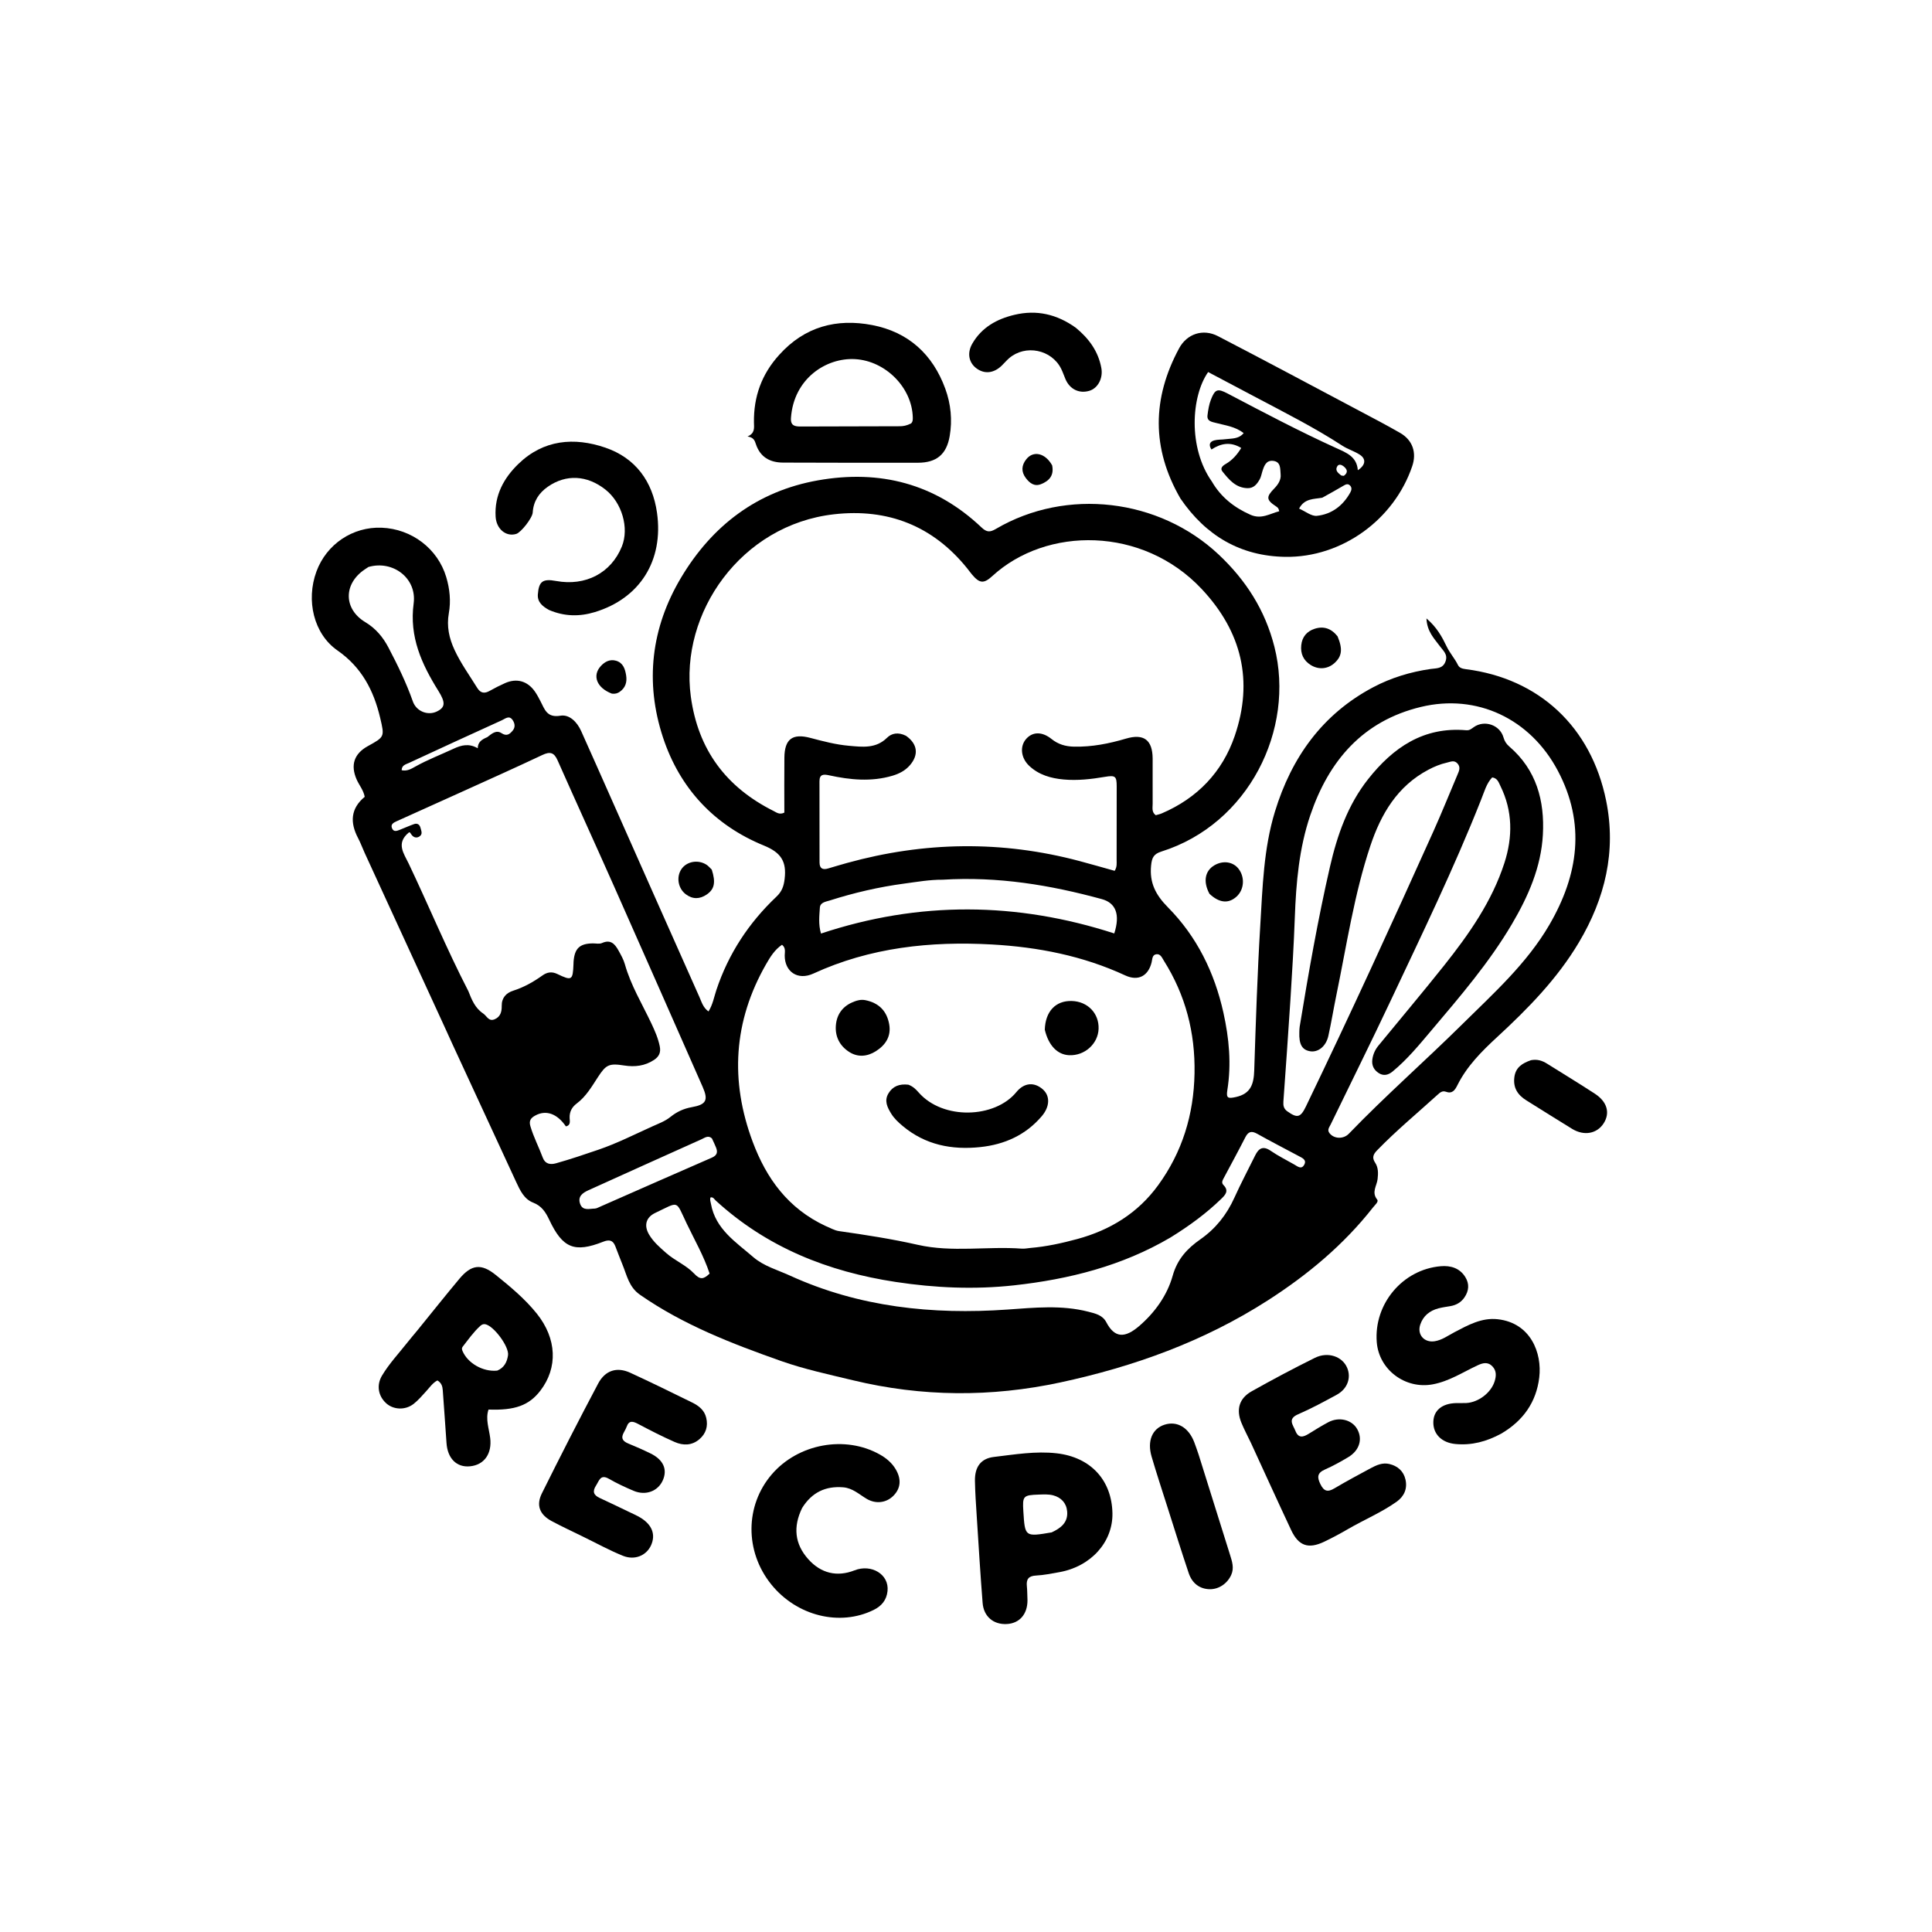 <svg version="1.1" id="Layer_1" xmlns="http://www.w3.org/2000/svg" xmlns:xlink="http://www.w3.org/1999/xlink" x="0px" y="0px"
	 width="100%" viewBox="0 0 1024 1024" enable-background="new 0 0 1024 1024" xml:space="preserve">
<path fill="#000000" opacity="1" stroke="none" 
	d="
M235.326,543.582 
	C221.192,512.819 207.214,482.399 193.247,451.975 
	C192.066,449.402 191.111,446.715 189.793,444.217 
	C185.446,435.984 185.788,428.541 193.311,422.334 
	C192.644,418.743 190.357,416.17 189.031,413.154 
	C185.67,405.513 187.657,399.486 194.973,395.455 
	C203.862,390.556 203.871,390.554 201.516,380.549 
	C198.096,366.018 191.709,353.68 178.878,344.764 
	C166.242,335.983 162.092,318.17 167.727,302.893 
	C173.064,288.423 186.923,279.111 202.251,279.696 
	C218.309,280.31 232.023,290.898 236.494,305.796 
	C238.406,312.165 239.035,318.618 237.89,325.039 
	C236.652,331.975 238.049,338.28 240.89,344.42 
	C244.19,351.55 248.809,357.913 252.923,364.57 
	C254.714,367.466 256.788,367.733 259.594,366.142 
	C262.199,364.665 264.893,363.324 267.626,362.095 
	C273.79,359.323 279.508,360.892 283.443,366.437 
	C284.593,368.058 285.513,369.852 286.443,371.617 
	C288.692,375.887 289.795,380.554 297.008,379.339 
	C301.81,378.53 305.869,382.674 308.009,387.434 
	C313.468,399.577 318.853,411.755 324.255,423.924 
	C339.721,458.762 355.156,493.614 370.694,528.42 
	C371.866,531.047 372.651,534.079 375.519,536.085 
	C377.8,532.446 378.45,528.473 379.685,524.753 
	C386.072,505.525 396.877,489.121 411.52,475.263 
	C414.432,472.507 415.411,469.727 415.877,465.812 
	C416.969,456.648 413.998,451.88 404.916,448.172 
	C378.55,437.407 360.275,417.803 351.39,390.837 
	C341.729,361.519 345.121,332.763 360.959,306.198 
	C377.454,278.531 401.387,260.297 433.525,254.6 
	C466.303,248.789 495.699,256.294 520.235,279.564 
	C523.027,282.212 524.782,282.132 527.831,280.341 
	C565.279,258.353 614.341,264.22 645.939,293.938 
	C660.4,307.54 670.541,323.409 675.453,342.759 
	C686.591,386.641 661.777,436.785 615.596,451.324 
	C611.488,452.617 610.531,454.556 610.113,458.663 
	C609.175,467.904 612.534,474.334 619.055,480.929 
	C634.353,496.402 643.7,515.399 648.433,536.72 
	C651.456,550.337 652.73,563.931 650.513,577.781 
	C649.815,582.141 650.906,582.36 655.074,581.439 
	C663.084,579.669 664.539,574.37 664.77,567.268 
	C665.606,541.646 666.43,516.014 667.975,490.429 
	C669.197,470.213 669.737,449.819 675.733,430.204 
	C684.523,401.447 700.905,378.471 727.883,364.218 
	C737.288,359.249 747.572,356.112 758.227,354.575 
	C761.249,354.139 764.678,354.557 766.13,350.637 
	C767.525,346.87 765.004,344.999 763.108,342.421 
	C760.198,338.464 756.348,334.77 756.051,327.775 
	C761.599,332.504 764.331,337.603 766.78,342.688 
	C768.465,346.188 771.057,349.021 772.744,352.466 
	C773.527,354.066 775.174,354.453 776.951,354.678 
	C815.8,359.609 843.327,385.279 851.276,424.322 
	C856.763,451.276 850.697,476.187 836.856,499.479 
	C825.409,518.742 809.887,534.566 793.571,549.617 
	C785.313,557.235 777.476,565.07 772.416,575.251 
	C771.119,577.86 769.695,579.882 766.291,578.631 
	C764.411,577.941 763.074,579.21 761.862,580.311 
	C751.14,590.047 739.975,599.298 729.873,609.715 
	C727.852,611.798 727.075,613.592 728.838,616.223 
	C730.599,618.85 730.498,621.924 730.157,624.94 
	C729.753,628.524 726.799,631.898 729.932,635.801 
	C730.845,636.938 728.74,638.674 727.727,639.965 
	C712.131,659.83 693.074,675.69 671.874,689.294 
	C638.038,711.006 600.905,724.361 561.938,732.729 
	C525.34,740.589 488.63,740.399 452.049,731.564 
	C439.269,728.477 426.383,725.739 413.995,721.366 
	C387.92,712.161 362.176,702.221 339.208,686.248 
	C333.307,682.143 332.292,675.965 329.915,670.23 
	C328.579,667.005 327.389,663.72 326.11,660.471 
	C324.875,657.336 322.907,656.879 319.766,658.12 
	C304.521,664.14 298.223,661.603 291.115,646.514 
	C289.203,642.456 287.088,639.165 282.578,637.418 
	C277.763,635.554 275.627,630.888 273.585,626.487 
	C262.299,602.164 251.072,577.815 239.83,553.471 
	C238.365,550.298 236.934,547.108 235.326,543.582 
M480.19,389.981 
	C486.309,394.254 487.082,400.014 482.275,405.58 
	C479.791,408.455 476.578,410.101 472.987,411.161 
	C461.757,414.476 450.555,413.347 439.383,410.918 
	C436.472,410.285 434.336,410.329 434.34,414.09 
	C434.356,428.421 434.371,442.752 434.372,457.083 
	C434.372,460.335 436.027,461.159 438.918,460.307 
	C442.264,459.321 445.604,458.313 448.965,457.384 
	C489.953,446.054 531.033,445.406 572.198,456.387 
	C578.413,458.044 584.593,459.829 590.8,461.557 
	C592.135,459.417 591.83,457.544 591.836,455.771 
	C591.88,442.774 591.893,429.777 591.874,416.78 
	C591.866,411.372 591.141,410.819 585.609,411.751 
	C578.364,412.972 571.085,413.808 563.734,413.141 
	C556.971,412.527 550.585,410.705 545.503,405.913 
	C540.998,401.666 540.439,395.459 543.958,391.559 
	C547.367,387.779 552.337,387.678 557.321,391.674 
	C560.894,394.539 564.764,395.651 569.303,395.742 
	C578.745,395.932 587.789,394.145 596.783,391.484 
	C606.259,388.681 610.855,392.205 610.926,402.022 
	C610.984,410.018 610.857,418.015 610.93,426.011 
	C610.949,428.057 610.284,430.402 612.576,432.081 
	C613.633,431.762 614.78,431.534 615.83,431.083 
	C634.624,423.013 647.862,409.224 654.416,390.102 
	C664.43,360.885 658.167,334.814 636.938,312.193 
	C605.682,278.887 554.668,278.958 525.947,305.333 
	C521.368,309.538 519.131,309.193 515.183,304.504 
	C514.325,303.485 513.555,302.393 512.721,301.354 
	C494.496,278.655 470.522,269.349 442.034,272.579 
	C392.72,278.17 360.177,324.939 366.14,369.127 
	C369.955,397.401 384.883,417.252 410.059,429.863 
	C411.594,430.632 413.152,431.974 415.719,430.699 
	C415.719,421.143 415.64,411.348 415.741,401.554 
	C415.841,391.771 419.967,388.588 429.45,391.088 
	C436.216,392.872 442.986,394.668 449.954,395.276 
	C457.035,395.894 464.205,396.904 470.154,391.026 
	C472.564,388.645 476.033,387.898 480.19,389.981 
M437.657,649.843 
	C439.98,650.755 442.233,652.157 444.637,652.5 
	C458.643,654.496 472.614,656.643 486.421,659.776 
	C504.685,663.921 523.243,660.45 541.618,661.81 
	C543.092,661.92 544.599,661.568 546.091,661.443 
	C554.569,660.733 562.84,658.923 571.027,656.698 
	C588.452,651.963 603.096,642.961 613.822,628.228 
	C626.664,610.59 632.715,590.745 633.126,568.957 
	C633.534,547.385 628.385,527.446 616.872,509.193 
	C615.945,507.722 615.138,505.53 612.98,505.758 
	C610.639,506.005 610.797,508.374 610.377,510.077 
	C608.609,517.261 603.32,520.198 596.381,516.982 
	C573.971,506.596 550.134,501.967 525.811,500.597 
	C493.26,498.763 461.189,502.174 431.148,515.99 
	C422.708,519.872 415.88,514.924 415.916,506.425 
	C415.924,504.597 416.61,502.416 414.483,500.747 
	C410.616,503.342 408.254,507.179 406.054,511.019 
	C388.717,541.275 386.836,572.826 398.963,605.229 
	C406.181,624.515 417.619,640.509 437.657,649.843 
M784.863,424.232 
	C770.577,460.347 753.616,495.263 737.081,530.364 
	C726.72,552.359 715.875,574.126 705.275,596.008 
	C704.587,597.429 703.298,598.843 704.656,600.589 
	C707.083,603.71 712.055,603.867 714.936,600.878 
	C734.248,580.837 755.182,562.477 774.974,542.929 
	C791.685,526.423 809.291,510.653 821.232,490.104 
	C836.534,463.772 840.584,436.561 825.634,408.408 
	C811.066,380.976 782.812,367.515 753.078,374.695 
	C722.289,382.128 704.28,403.203 694.473,432.108 
	C688.544,449.582 686.95,467.835 686.281,486.2 
	C685.748,500.83 684.861,515.451 683.94,530.064 
	C682.809,547.998 681.488,565.92 680.223,583.846 
	C680.074,585.961 680.387,587.674 682.328,589.047 
	C687.533,592.729 689.283,592.43 692.159,586.464 
	C715.443,538.154 737.796,489.412 759.79,440.505 
	C764.227,430.638 768.248,420.585 772.481,410.626 
	C773.344,408.597 774.312,406.625 772.447,404.61 
	C770.69,402.712 768.753,403.793 766.858,404.214 
	C763.423,404.976 760.235,406.307 757.107,407.956 
	C740.617,416.649 731.953,431.47 726.344,448.239 
	C717.718,474.028 713.773,500.95 708.289,527.491 
	C706.808,534.66 705.649,541.898 704.059,549.042 
	C702.82,554.614 698.612,557.914 694.35,557.182 
	C690.108,556.454 688.437,553.494 688.669,547.093 
	C688.705,546.095 688.709,545.085 688.87,544.104 
	C693.526,515.727 698.478,487.394 704.918,459.368 
	C708.737,442.745 714.319,426.665 725.105,412.999 
	C738.37,396.192 754.537,385.064 777.18,387.05 
	C778.9,387.201 779.907,386.265 781.146,385.391 
	C786.755,381.434 794.969,384.19 796.873,390.834 
	C797.468,392.912 798.404,394.334 799.977,395.685 
	C814.347,408.035 818.747,424.409 817.755,442.431 
	C816.81,459.599 810.022,475.04 801.415,489.669 
	C789.362,510.153 773.911,528.105 758.65,546.164 
	C752.214,553.78 745.863,561.539 738.097,567.925 
	C735.839,569.782 733.329,570.437 730.732,568.742 
	C728.162,567.065 726.928,564.648 727.372,561.483 
	C727.753,558.76 728.852,556.335 730.557,554.251 
	C742.152,540.081 753.983,526.1 765.374,511.769 
	C778.576,495.161 790.765,477.808 797.372,457.369 
	C801.802,443.661 801.812,429.845 795.24,416.564 
	C794.328,414.72 793.717,412.439 790.894,412.045 
	C787.809,415.283 786.769,419.551 784.863,424.232 
M248.257,525.357 
	C250.022,529.862 251.769,534.279 256.116,537.193 
	C258.063,538.498 258.985,541.593 262.189,540.23 
	C265.283,538.914 265.975,536.17 265.922,533.207 
	C265.843,528.834 268.297,526.268 272.049,525.074 
	C277.694,523.277 282.712,520.43 287.481,517.03 
	C289.976,515.252 292.464,514.824 295.419,516.249 
	C303.09,519.949 303.614,519.567 303.95,511.104 
	C303.97,510.605 303.966,510.103 304.006,509.605 
	C304.561,502.662 307.247,500.121 314.131,500.015 
	C315.795,499.989 317.687,500.456 319.082,499.826 
	C323.709,497.74 325.941,500.401 327.827,503.807 
	C329.113,506.13 330.476,508.509 331.185,511.037 
	C334.317,522.2 340.334,532.05 345.225,542.405 
	C347.084,546.341 348.798,550.242 349.682,554.54 
	C350.351,557.797 349.338,560.002 346.674,561.766 
	C341.811,564.985 336.494,565.609 330.88,564.736 
	C322.75,563.471 321.217,564.282 316.867,570.965 
	C313.61,575.969 310.593,581.204 305.649,584.897 
	C303.112,586.792 301.764,589.303 301.922,592.649 
	C301.998,594.258 302.544,596.464 299.942,597.018 
	C295.254,590.163 289.33,588.127 283.623,591.3 
	C281.348,592.564 280.252,593.961 281.116,596.912 
	C282.812,602.701 285.624,608.011 287.702,613.627 
	C288.931,616.947 291.678,617.416 294.718,616.562 
	C302.311,614.428 309.807,611.893 317.243,609.346 
	C326.974,606.013 336.247,601.321 345.65,597.065 
	C348.97,595.562 352.46,594.327 355.36,591.983 
	C358.651,589.323 362.312,587.593 366.556,586.843 
	C374.349,585.466 375.547,583.158 372.411,576.043 
	C356.753,540.531 341.114,505.011 325.362,469.541 
	C315.492,447.315 305.369,425.201 295.516,402.967 
	C293.657,398.771 291.515,398.246 287.459,400.162 
	C273.007,406.988 258.41,413.508 243.851,420.108 
	C232.626,425.196 221.368,430.213 210.147,435.31 
	C208.639,435.996 206.875,436.888 207.786,439.015 
	C208.728,441.21 210.534,440.33 212.079,439.738 
	C214.56,438.786 216.973,437.648 219.481,436.781 
	C221.199,436.186 222.428,437.023 222.87,438.765 
	C223.265,440.327 224.176,442.107 222.354,443.316 
	C220.966,444.237 219.483,444.025 218.321,442.684 
	C217.698,441.964 217.339,440.85 216.744,441.202 
	C209.677,446.94 214.101,452.433 216.61,457.707 
	C227.201,479.961 236.616,502.765 248.257,525.357 
M620.339,655.921 
	C594.727,670.973 566.625,678.046 537.443,681.257 
	C516.514,683.559 495.625,682.628 474.763,679.464 
	C438.859,674.018 406.45,661.132 379.358,636.324 
	C378.585,635.616 378.038,634.352 376.598,634.655 
	C376.139,635.865 376.621,636.946 376.825,638.085 
	C379.225,651.51 390.075,658.342 399.244,666.284 
	C404.765,671.065 412.137,673.094 418.708,676.096 
	C455.34,692.828 494.214,696.875 533.891,694.096 
	C548.328,693.085 562.561,691.575 576.816,695.225 
	C580.63,696.201 584.398,697.044 586.364,700.814 
	C590.867,709.449 596.411,709.151 603.734,702.875 
	C612.012,695.779 618.619,686.618 621.539,676.184 
	C624.023,667.311 629.33,661.686 636.176,656.903 
	C644.353,651.19 650.168,643.827 654.251,634.801 
	C657.679,627.223 661.586,619.862 665.267,612.398 
	C667.139,608.601 669.43,607.16 673.505,609.956 
	C677.47,612.678 681.827,614.829 686.012,617.231 
	C687.709,618.205 689.69,619.964 691.175,617.499 
	C692.818,614.774 690.25,613.754 688.355,612.738 
	C681.019,608.807 673.606,605.014 666.351,600.939 
	C663.32,599.237 661.597,599.743 660.035,602.809 
	C656.332,610.073 652.43,617.234 648.593,624.429 
	C647.946,625.641 647.25,626.869 648.448,628.076 
	C651.596,631.246 649.347,633.429 647.112,635.59 
	C639.176,643.261 630.329,649.743 620.339,655.921 
M499.607,466.267 
	C492.75,466.216 486.012,467.421 479.257,468.322 
	C465.863,470.109 452.734,473.164 439.861,477.256 
	C437.755,477.926 434.729,478.231 434.544,481.078 
	C434.262,485.447 433.704,489.924 435.147,494.801 
	C487.174,477.496 538.978,478.037 590.583,494.744 
	C593.785,484.786 591.49,478.592 583.975,476.543 
	C556.68,469.101 529.024,464.457 499.607,466.267 
M195.269,300.516 
	C194.577,300.977 193.88,301.432 193.193,301.9 
	C181.959,309.551 182.078,322.831 193.628,329.759 
	C199.137,333.063 202.977,337.664 205.883,343.205 
	C210.742,352.469 215.332,361.843 218.811,371.752 
	C220.677,377.07 226.766,379.402 231.495,377.128 
	C236.006,374.958 236.256,372.428 232.359,366.189 
	C223.499,352.002 216.869,337.602 219.245,319.808 
	C221.023,306.492 208.276,296.751 195.269,300.516 
M377.334,603.378 
	C375.35,601.535 373.525,603.066 371.837,603.822 
	C351.83,612.785 331.854,621.817 311.88,630.854 
	C308.818,632.24 306.099,634.133 307.471,638.043 
	C308.826,641.907 312.347,640.617 315.186,640.573 
	C316.127,640.559 317.084,640.006 317.993,639.607 
	C337.751,630.926 357.486,622.192 377.278,613.587 
	C380.118,612.353 380.528,610.637 379.464,608.096 
	C378.887,606.719 378.293,605.348 377.334,603.378 
M376.108,675.031 
	C373.051,665.713 368.146,657.246 363.94,648.452 
	C357.945,635.918 360.244,636.743 347.319,642.853 
	C342.365,645.194 341.187,649.531 344.011,654.325 
	C346.329,658.258 349.708,661.141 353.094,664.124 
	C357.73,668.208 363.75,670.6 367.829,674.951 
	C371.101,678.441 372.895,678.095 376.108,675.031 
M258.281,390.698 
	C260.534,388.991 262.892,386.684 265.829,388.597 
	C268.601,390.402 270.179,389.11 271.729,387.243 
	C273.192,385.481 272.939,383.482 271.731,381.682 
	C269.887,378.935 267.802,380.931 266.049,381.727 
	C249.573,389.207 233.135,396.773 216.72,404.386 
	C215.127,405.125 212.904,405.559 212.889,408.236 
	C215.833,408.855 218.025,407.48 220.119,406.309 
	C226.658,402.653 233.647,399.995 240.41,396.837 
	C244.465,394.943 248.535,393.872 253.208,396.593 
	C253.282,393.302 255.268,391.987 258.281,390.698 
z"/>
<path fill="#000000" opacity="1" stroke="none" 
	d="
M625.667,264.238 
	C610.229,237.598 610.679,211.113 624.939,184.632 
	C629.106,176.895 637.644,174.072 645.529,178.162 
	C670.642,191.187 695.589,204.532 720.583,217.785 
	C727.787,221.605 735.019,225.385 742.086,229.447 
	C748.699,233.249 750.954,239.835 748.529,247.022 
	C738.936,275.448 711.159,295.619 681.188,295.142 
	C657.529,294.764 639.179,284.012 625.667,264.238 
M642.315,255.228 
	C647.092,263.467 654.103,269.004 662.763,272.836 
	C668.605,275.42 673.051,272.228 678,270.982 
	C677.716,269.23 676.988,268.835 676.287,268.372 
	C671.135,264.973 671.005,263.377 675.357,258.931 
	C677.392,256.852 679.064,254.35 678.759,251.417 
	C678.474,248.665 679.019,244.817 674.909,244.28 
	C671.034,243.773 670,246.954 669.061,249.897 
	C668.606,251.322 668.363,252.873 667.631,254.139 
	C666.197,256.616 664.5,258.862 661.094,258.74 
	C654.847,258.516 651.348,254.152 647.91,249.892 
	C646.593,248.26 647.911,246.917 649.586,245.959 
	C653.075,243.962 655.664,241.073 657.874,237.431 
	C652.216,234 647.156,234.941 642.079,238.243 
	C640.397,235.589 641.331,234.058 643.565,233.429 
	C645.448,232.9 647.517,233.067 649.485,232.794 
	C652.778,232.339 656.415,232.811 659.172,229.574 
	C654.708,226.037 649.506,225.513 644.595,224.188 
	C642.424,223.602 639.579,223.385 640.001,220.066 
	C640.355,217.28 640.799,214.415 641.81,211.821 
	C644.005,206.189 645.339,205.781 650.742,208.619 
	C669.759,218.611 688.756,228.643 708.325,237.529 
	C713.67,239.956 719.171,242.056 719.674,249.231 
	C723.795,246.541 724.205,243.277 720.733,241.009 
	C717.831,239.114 714.349,238.11 711.445,236.218 
	C696.764,226.655 681.147,218.786 665.7,210.605 
	C657.218,206.112 648.729,201.63 640.339,197.193 
	C631.337,210.04 629.652,237.329 642.315,255.228 
M700.826,263.796 
	C696.43,264.592 691.426,264.069 688.549,269.565 
	C691.878,271.01 695.086,273.711 697.974,273.404 
	C705.807,272.571 711.797,268.045 715.673,261.045 
	C716.323,259.871 716.685,258.477 715.544,257.33 
	C714.33,256.11 713.154,256.8 711.944,257.51 
	C708.5,259.533 705.019,261.492 700.826,263.796 
M712.276,252.198 
	C714.785,250.337 713.994,248.603 711.987,247.048 
	C711.025,246.303 709.59,245.909 708.863,247.018 
	C707.393,249.261 709.148,250.625 710.72,251.889 
	C710.965,252.086 711.32,252.146 712.276,252.198 
z"/>
<path fill="#000000" opacity="1" stroke="none" 
	d="
M221.166,705.195 
	C228.741,695.877 235.989,686.748 243.465,677.809 
	C249.844,670.181 255.068,669.554 262.737,675.735 
	C270.51,682.001 278.236,688.408 284.523,696.246 
	C295.154,709.498 295.768,724.943 286.367,737.132 
	C280.39,744.883 272.924,747.623 258.915,747.093 
	C257.233,752.199 259.204,757.206 259.813,762.164 
	C260.817,770.335 256.796,776.414 249.134,777.171 
	C242.017,777.874 237.19,773.01 236.656,764.775 
	C236.054,755.478 235.318,746.188 234.678,736.893 
	C234.535,734.809 234.029,732.981 231.832,731.659 
	C229.351,732.943 227.785,735.301 225.914,737.351 
	C223.787,739.679 221.717,742.133 219.258,744.068 
	C214.781,747.591 208.411,747.244 204.559,743.647 
	C200.408,739.77 199.487,734.075 202.493,729.061 
	C206.274,722.753 211.32,717.381 215.857,711.635 
	C217.507,709.544 219.242,707.521 221.166,705.195 
M263.549,726.452 
	C267.187,724.959 268.735,721.951 269.264,718.318 
	C269.925,713.78 261.727,702.717 257.189,701.86 
	C256.076,701.65 255.23,702.146 254.495,702.815 
	C250.919,706.069 248.175,710.034 245.209,713.807 
	C244.636,714.536 244.815,715.278 245.171,716.118 
	C247.838,722.401 255.884,727.236 263.549,726.452 
z"/>
<path fill="#000000" opacity="1" stroke="none" 
	d="
M413.033,188.037 
	C426.571,173.009 443.525,168.697 462.274,172.292 
	C481.351,175.95 494.356,187.712 501.034,206.059 
	C503.979,214.149 504.808,222.61 503.362,231.1 
	C501.699,240.858 496.371,245.248 486.513,245.266 
	C462.705,245.309 438.897,245.265 415.09,245.188 
	C408.092,245.165 402.886,242.301 400.595,235.282 
	C400.023,233.528 399.425,231.796 396.196,231.351 
	C400.3,229.608 399.647,226.634 399.608,223.892 
	C399.419,210.325 403.616,198.393 413.033,188.037 
M482.889,224.428 
	C483.829,223.525 483.827,222.36 483.796,221.186 
	C483.374,205.36 469.323,191.302 453.294,190.351 
	C437.91,189.438 420.684,200.653 419.229,221.501 
	C418.935,225.721 421.334,226.069 424.491,226.056 
	C441.944,225.985 459.396,225.961 476.848,225.92 
	C478.698,225.916 480.491,225.634 482.889,224.428 
z"/>
<path fill="#000000" opacity="1" stroke="none" 
	d="
M663.061,764.852 
	C661.25,761.058 659.445,757.668 657.987,754.135 
	C655.081,747.089 656.774,741.142 663.397,737.425 
	C674.422,731.237 685.594,725.286 696.924,719.682 
	C703.828,716.267 711.448,718.95 714.002,724.911 
	C716.282,730.231 714.193,736.139 708.5,739.245 
	C701.783,742.91 695.021,746.56 688.012,749.603 
	C682.294,752.085 685.326,755.178 686.592,758.389 
	C688.223,762.525 690.794,761.701 693.708,759.897 
	C697.104,757.795 700.501,755.677 704.026,753.808 
	C709.75,750.773 716.526,752.468 719.344,757.448 
	C722.346,762.753 720.532,768.791 714.608,772.322 
	C710.611,774.705 706.519,776.997 702.265,778.861 
	C698.095,780.688 698.037,782.974 699.866,786.681 
	C701.726,790.452 703.697,790.975 707.231,788.878 
	C713.525,785.144 719.988,781.69 726.432,778.214 
	C729.526,776.546 732.796,775.073 736.425,775.955 
	C740.795,777.017 743.916,779.713 744.932,784.18 
	C746.043,789.064 744.206,793.134 740.226,795.957 
	C732.192,801.656 723.058,805.45 714.572,810.381 
	C710.403,812.804 706.147,815.106 701.792,817.174 
	C693.435,821.142 688.277,819.363 684.34,810.978 
	C677.197,795.766 670.252,780.46 663.061,764.852 
z"/>
<path fill="#000000" opacity="1" stroke="none" 
	d="
M308.715,814.311 
	C303.014,811.494 297.559,809.002 292.295,806.156 
	C286.061,802.785 284.057,797.85 287.201,791.521 
	C296.901,771.997 306.82,752.575 317.034,733.315 
	C320.774,726.264 327.003,724.37 333.98,727.563 
	C345.024,732.617 355.915,738.006 366.826,743.346 
	C370.336,745.064 373.378,747.4 374.325,751.516 
	C375.348,755.959 374.18,759.809 370.732,762.786 
	C366.746,766.228 362.063,766.253 357.593,764.285 
	C351.05,761.405 344.671,758.129 338.345,754.789 
	C335.583,753.331 333.418,752.557 332.102,756.288 
	C331.015,759.371 327.143,762.689 333.034,765.11 
	C337.033,766.753 341.003,768.488 344.878,770.401 
	C351.587,773.713 353.827,778.776 351.34,784.521 
	C348.797,790.391 342.207,792.887 335.777,790.145 
	C331.343,788.254 326.935,786.221 322.767,783.815 
	C318.23,781.197 317.606,784.746 315.92,787.359 
	C313.844,790.576 314.647,792.481 317.91,793.984 
	C323.199,796.42 328.439,798.963 333.69,801.482 
	C335.638,802.417 337.635,803.283 339.474,804.402 
	C345.689,808.186 347.63,813.447 345.031,819.12 
	C342.591,824.445 336.443,827.134 330.182,824.609 
	C322.95,821.693 316.075,817.895 308.715,814.311 
z"/>
<path fill="#000000" opacity="1" stroke="none" 
	d="
M795.691,759.849 
	C787.88,764.086 779.981,766.173 771.381,765.35 
	C764.161,764.659 759.516,760.105 759.697,753.598 
	C759.866,747.552 764.3,743.875 771.707,743.671 
	C773.537,743.621 775.374,743.73 777.2,743.628 
	C783.606,743.27 790.304,738.19 792.19,732.12 
	C793.048,729.361 793.281,726.557 790.986,724.178 
	C788.519,721.621 785.816,722.421 783.167,723.652 
	C775.355,727.283 768.121,732.103 759.376,733.733 
	C744.88,736.436 730.863,726.056 729.71,711.355 
	C728.121,691.101 743.434,672.826 763.648,671.118 
	C768.844,670.679 773.669,672.079 776.641,676.871 
	C778.873,680.469 778.585,684.148 776.187,687.662 
	C774.388,690.298 771.868,691.724 768.776,692.264 
	C766.647,692.635 764.491,692.909 762.407,693.456 
	C757.766,694.673 754.329,697.428 752.772,702.052 
	C750.978,707.38 754.885,711.762 760.427,710.882 
	C764.339,710.261 767.43,707.911 770.805,706.146 
	C778.04,702.36 785.271,698.265 793.842,699.223 
	C811.25,701.169 817.413,717.08 815.834,730.115 
	C814.254,743.153 807.363,752.994 795.691,759.849 
z"/>
<path fill="#000000" opacity="1" stroke="none" 
	d="
M544.585,848.148 
	C544.608,855.644 540.295,860.417 533.619,860.771 
	C526.619,861.142 521.381,856.853 520.809,849.607 
	C519.604,834.355 518.684,819.08 517.701,803.812 
	C517.295,797.506 516.853,791.194 516.741,784.88 
	C516.613,777.623 519.769,773.041 526.783,772.212 
	C537.811,770.91 548.918,769.006 560.062,770.283 
	C578.136,772.354 589.272,784.549 589.615,802.019 
	C589.914,817.294 578.225,830.303 561.445,833.285 
	C557.358,834.012 553.252,834.86 549.125,835.07 
	C545.132,835.273 543.872,837.041 544.263,840.749 
	C544.507,843.059 544.448,845.402 544.585,848.148 
M557.403,812.196 
	C562.192,809.957 566.179,806.986 565.608,800.988 
	C565.188,796.565 562.365,793.659 558.183,792.554 
	C555.83,791.933 553.228,792.072 550.748,792.152 
	C542.268,792.423 541.882,792.885 542.397,801.07 
	C543.248,814.59 543.248,814.59 557.403,812.196 
z"/>
<path fill="#000000" opacity="1" stroke="none" 
	d="
M425.151,799.25 
	C420.264,809.274 421.202,818.355 428.418,826.419 
	C435.146,833.938 443.704,835.953 452.945,832.308 
	C461.791,828.819 471.379,834.38 470.405,843.329 
	C469.888,848.075 467.283,851.204 463.098,853.277 
	C445.116,862.18 422.255,856.504 408.763,839.746 
	C394.704,822.283 394.836,797.977 409.081,781.413 
	C423.074,765.141 448.02,760.591 466.356,770.942 
	C469.753,772.86 472.653,775.264 474.687,778.654 
	C477.844,783.914 477.457,788.83 473.511,792.799 
	C469.751,796.581 464.158,797.282 459.291,794.379 
	C455.323,792.012 451.894,788.704 446.908,788.305 
	C437.557,787.555 430.342,790.956 425.151,799.25 
z"/>
<path fill="#000000" opacity="1" stroke="none" 
	d="
M290.998,323.299 
	C287.456,321.345 284.766,319.083 285.075,315.016 
	C285.601,308.093 287.696,306.635 294.736,307.931 
	C310.365,310.809 323.897,303.716 329.597,289.659 
	C333.563,279.878 329.663,266.395 320.865,259.467 
	C311.129,251.801 300.012,251.254 290.377,257.961 
	C285.596,261.29 282.732,265.71 282.352,271.645 
	C282.164,274.562 276.169,282.202 273.615,282.987 
	C268.218,284.647 263.075,280.396 262.688,273.858 
	C262.015,262.515 267.019,253.375 274.776,245.867 
	C288.075,232.995 304.312,231.61 320.822,237.253 
	C336.78,242.708 345.866,255.082 348.223,271.742 
	C351.817,297.16 339.127,317.183 315.253,324.428 
	C307.23,326.863 299.196,326.809 290.998,323.299 
z"/>
<path fill="#000000" opacity="1" stroke="none" 
	d="
M635.272,770.9 
	C640.902,788.888 646.465,806.48 651.946,824.097 
	C653.026,827.568 654.233,831.093 652.555,834.781 
	C650.461,839.384 645.96,842.396 641.154,842.31 
	C636.022,842.217 631.911,839.347 630.047,833.801 
	C626.126,822.139 622.462,810.39 618.726,798.666 
	C615.899,789.792 612.989,780.942 610.367,772.008 
	C607.934,763.716 610.732,757.191 617.245,755.113 
	C623.886,752.995 629.99,756.589 632.982,764.409 
	C633.754,766.428 634.446,768.478 635.272,770.9 
z"/>
<path fill="#000000" opacity="1" stroke="none" 
	d="
M570.2,173.715 
	C577.236,179.506 582.106,186.253 583.731,195.04 
	C584.732,200.454 581.919,205.8 577.356,207.143 
	C571.983,208.724 567.056,206.339 564.745,201.01 
	C563.95,199.178 563.331,197.264 562.447,195.479 
	C557.372,185.234 543.497,182.416 534.839,189.871 
	C533.457,191.062 532.279,192.487 530.967,193.763 
	C526.731,197.884 521.735,198.399 517.469,195.18 
	C513.499,192.184 512.474,187.124 515.328,182.161 
	C520.305,173.508 528.368,169.057 537.759,166.841 
	C549.458,164.079 560.18,166.523 570.2,173.715 
z"/>
<path fill="#000000" opacity="1" stroke="none" 
	d="
M811.474,561.92 
	C814.851,561.277 817.482,562.209 819.947,563.748 
	C828.419,569.039 836.951,574.239 845.318,579.691 
	C851.87,583.96 853.485,589.908 849.973,595.383 
	C846.43,600.904 839.622,602.196 833.265,598.329 
	C825.157,593.397 817.165,588.273 809.093,583.28 
	C804.44,580.401 801.88,576.588 802.656,570.842 
	C803.342,565.757 806.788,563.54 811.474,561.92 
z"/>
<path fill="#000000" opacity="1" stroke="none" 
	d="
M708.94,337.282 
	C711.782,344.107 711.242,347.94 707.2,351.528 
	C703.712,354.622 698.89,355.057 694.762,352.502 
	C690.872,350.094 689.218,346.521 689.691,341.97 
	C690.152,337.525 692.686,334.608 696.773,333.272 
	C701.492,331.729 705.574,333.022 708.94,337.282 
z"/>
<path fill="#000000" opacity="1" stroke="none" 
	d="
M641.052,473.754 
	C637.565,467.296 638.647,461.582 643.617,458.646 
	C648.287,455.888 653.67,456.718 656.582,460.645 
	C659.916,465.141 659.39,471.598 655.394,475.219 
	C651.162,479.054 646.293,478.654 641.052,473.754 
z"/>
<path fill="#000000" opacity="1" stroke="none" 
	d="
M377.249,460.911 
	C379.441,467.709 378.659,471.315 374.582,474.102 
	C370.895,476.623 367.159,476.717 363.522,474.007 
	C359.392,470.93 358.346,464.874 361.153,460.68 
	C363.908,456.563 369.98,455.445 374.428,458.309 
	C375.388,458.927 376.168,459.824 377.249,460.911 
z"/>
<path fill="#000000" opacity="1" stroke="none" 
	d="
M324.324,367.646 
	C316.29,364.603 313.774,358.114 318.44,353.022 
	C320.544,350.725 323.265,349.262 326.497,350.197 
	C330.25,351.282 331.296,354.486 331.856,357.91 
	C332.442,361.495 331.529,364.532 328.462,366.679 
	C327.361,367.451 326.083,367.871 324.324,367.646 
z"/>
<path fill="#000000" opacity="1" stroke="none" 
	d="
M557.659,246.65 
	C558.762,252.068 556.052,254.888 551.811,256.589 
	C548.236,258.023 545.757,256.074 543.729,253.407 
	C541.159,250.026 541.39,246.612 543.987,243.367 
	C547.713,238.712 554.013,240.084 557.659,246.65 
z"/>
<path fill="#000000" opacity="1" stroke="none" 
	d="
M481.441,574.907 
	C483.92,575.818 485.447,577.365 486.87,578.992 
	C499.819,593.805 527.34,592.69 538.652,578.877 
	C542.914,573.672 548.25,573.488 552.665,577.333 
	C556.663,580.816 556.478,586.515 552.185,591.569 
	C543.643,601.626 532.424,606.612 519.615,607.974 
	C504.549,609.576 490.461,606.87 478.46,596.812 
	C476.156,594.88 473.946,592.846 472.365,590.271 
	C470.321,586.942 468.554,583.469 470.875,579.557 
	C473.16,575.706 476.718,574.37 481.441,574.907 
z"/>
<path fill="#000000" opacity="1" stroke="none" 
	d="
M458.609,530.1 
	C466.033,531.598 470.074,536.015 471.3,542.92 
	C472.435,549.314 469.301,553.967 464.189,557.178 
	C459.703,559.996 454.699,560.541 450.022,557.508 
	C445.024,554.267 442.553,549.362 443.027,543.468 
	C443.521,537.312 446.963,532.983 452.833,530.808 
	C454.542,530.175 456.334,529.691 458.609,530.1 
z"/>
<path fill="#000000" opacity="1" stroke="none" 
	d="
M553.762,545.767 
	C554.049,536.008 559.573,530.301 568.069,530.543 
	C576.453,530.781 582.521,537.044 582.28,545.211 
	C582.043,553.215 574.92,559.64 566.677,559.283 
	C560.499,559.016 555.771,554.216 553.762,545.767 
z"/>
</svg>